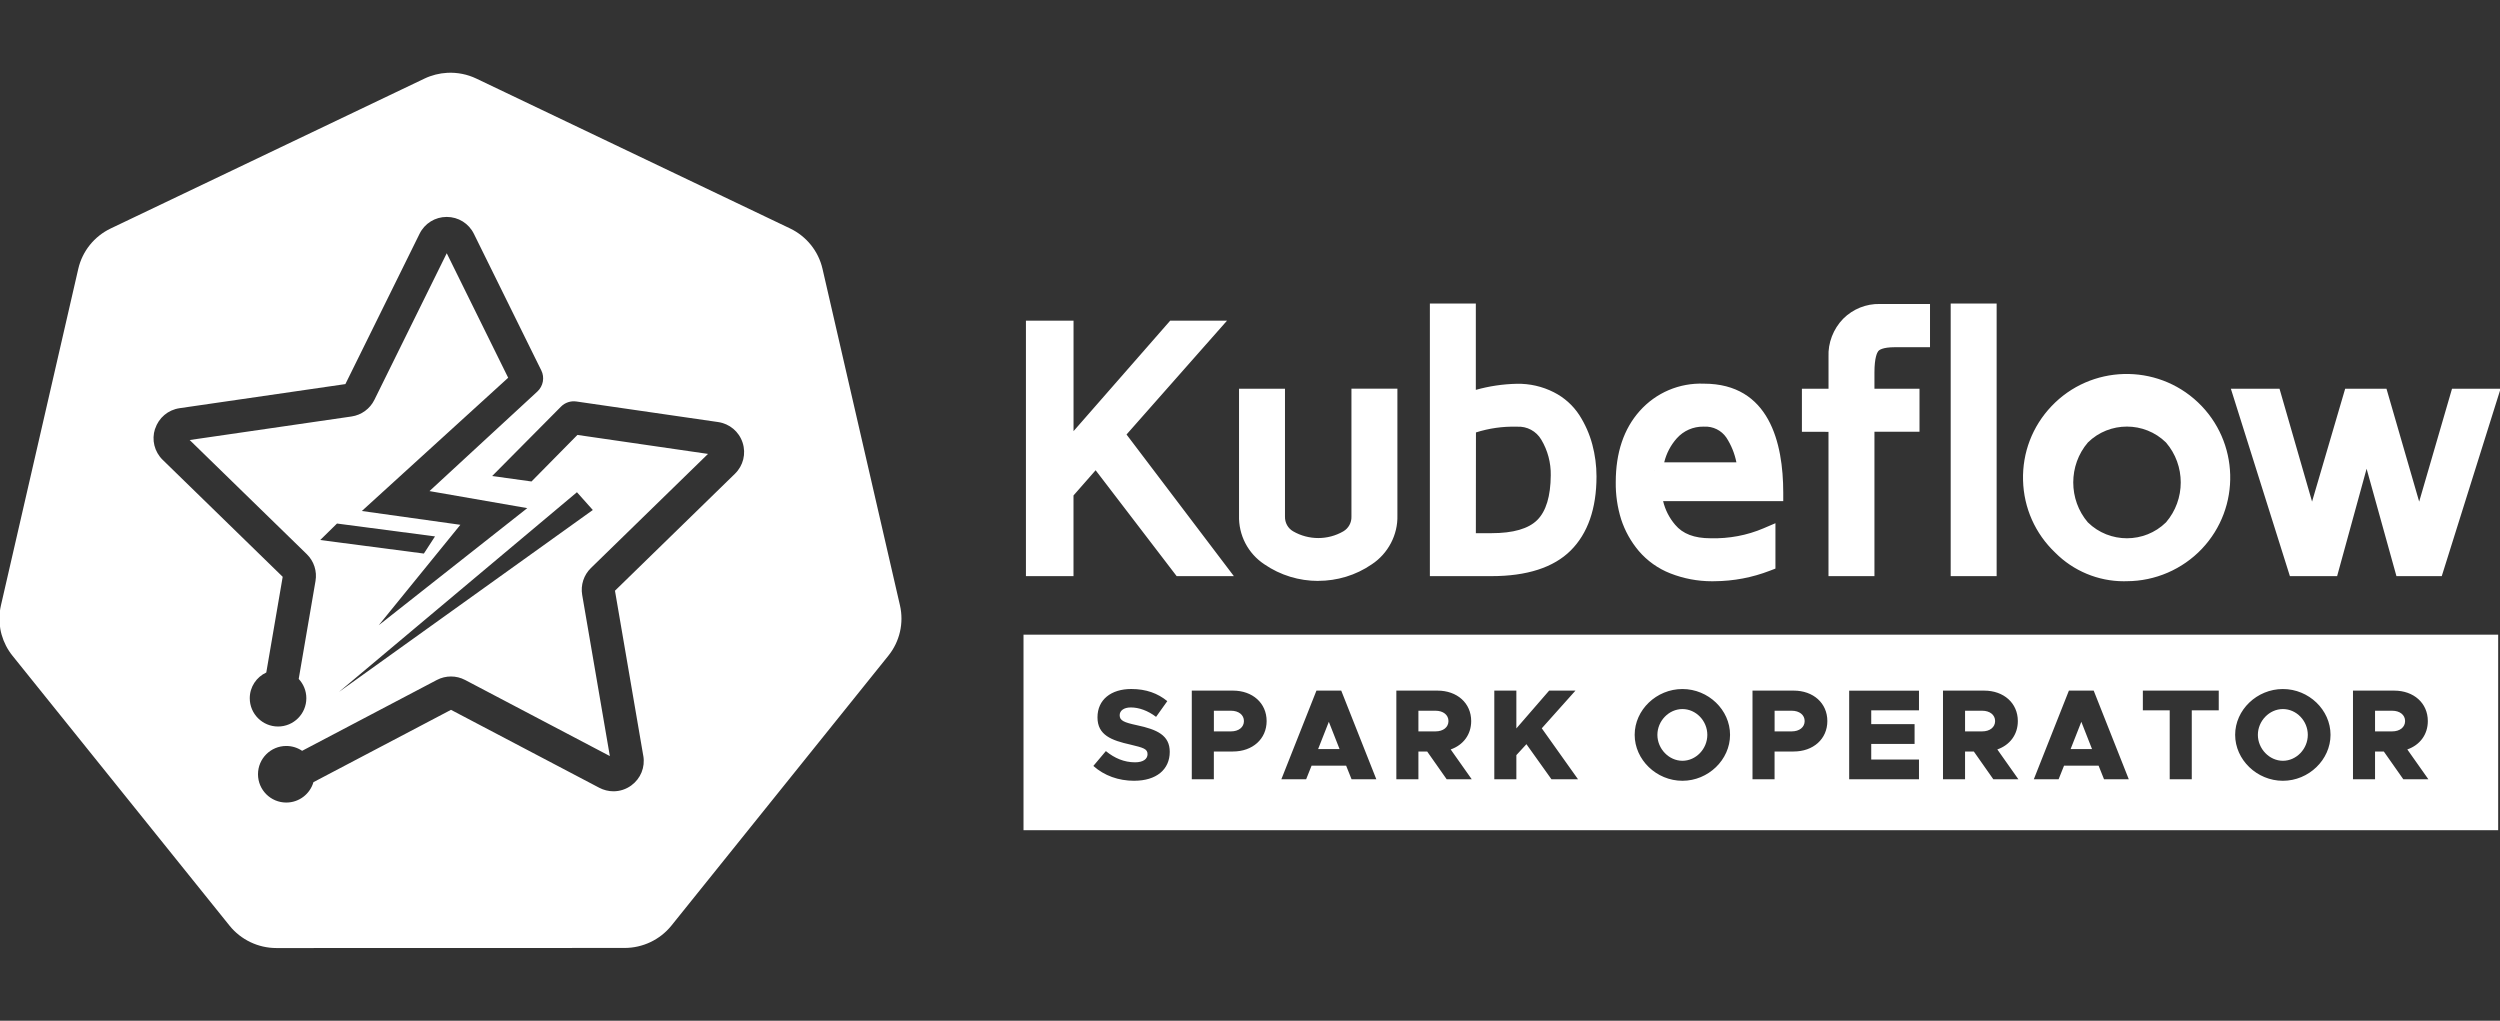<?xml version="1.0" encoding="UTF-8"?>
<svg id="Layer_1" data-name="Layer 1" xmlns="http://www.w3.org/2000/svg" viewBox="0 0 835.09 340.97">
  <rect x="0" y="0" width="835.09" height="340.97" fill="#333333" stroke="none"/>
  <defs>
    <style>
      .cls-1 {
        fill: #fff;
      }
    </style>
  </defs>
  <g>
    <g>
      <path class="cls-1" d="M345.54,189.61v-79.66h10.21v41.64l36.43-41.64h11.38l-30.93,35.04,33.8,44.59h-11.97l-28.32-37-10.39,11.83v25.19h-10.21ZM416.73,172.2v-39.51h9.66v39.83c-.09,3.07,1.52,5.93,4.18,7.45,6.05,3.5,13.51,3.5,19.57,0,2.64-1.54,4.23-4.4,4.14-7.45v-39.83h9.66v39.47c.17,5.62-2.59,10.92-7.29,14-9.84,6.77-22.84,6.77-32.68,0-4.67-3.08-7.41-8.37-7.24-13.96ZM480.48,189.61v-85.38h9.66v29.9c5.32-1.92,10.92-2.96,16.58-3.08,3.83-.08,7.61.78,11.03,2.51,3.03,1.52,5.59,3.81,7.44,6.65,1.78,2.78,3.11,5.81,3.97,9,.87,3.24,1.31,6.57,1.3,9.93,0,10-2.6,17.58-7.79,22.75-5.19,5.17-13.39,7.74-24.58,7.72h-17.59ZM490.14,180.95h8.09c8.03,0,13.79-1.75,17.29-5.25,3.5-3.5,5.28-9.14,5.34-16.92.08-4.7-1.15-9.34-3.56-13.38-2.21-3.75-6.32-5.96-10.67-5.73-5.61-.14-11.19.79-16.45,2.74l-.04,38.53ZM542.56,161.04c0-9.14,2.43-16.44,7.28-21.88,4.86-5.45,11.91-8.45,19.21-8.16,15.83,0,23.75,11.18,23.76,33.55h-40.59c.34,4.63,2.15,9.04,5.16,12.58,3.07,3.69,7.76,5.53,14.05,5.51,6.44.19,12.84-1.02,18.77-3.56v8.89c-5.6,2.17-11.54,3.29-17.54,3.33-4.68.1-9.34-.72-13.7-2.44-3.63-1.42-6.86-3.72-9.39-6.69-2.37-2.82-4.19-6.07-5.34-9.57-1.16-3.74-1.73-7.64-1.67-11.56ZM552.56,157.27h30.7c-.3-4.51-1.75-8.87-4.22-12.67-2.25-3.27-6.03-5.14-10-4.95-4.21-.06-8.23,1.71-11.05,4.84-3.17,3.54-5.07,8.03-5.41,12.77h-.04Z"/>
      <path class="cls-1" d="M571.82,194.16c-4.75,0-9.44-.89-13.9-2.64-4.05-1.58-7.69-4.18-10.52-7.49-2.63-3.13-4.6-6.66-5.87-10.53-1.27-4.07-1.87-8.25-1.81-12.47,0-9.81,2.69-17.8,8-23.75,5.45-6.11,13.26-9.44,21.45-9.12,21.87,0,26.49,19.79,26.5,36.39v2.85s-40.13,0-40.13,0c.69,2.89,2.05,5.58,4.02,7.89,2.54,3.04,6.4,4.51,11.83,4.51h.05c6.07.16,12.15-.97,17.65-3.33l3.97-1.7v15.16l-1.82.7c-5.94,2.3-12.18,3.48-18.55,3.52-.28,0-.57.01-.85.01ZM568.17,133.83c-6.26,0-12.09,2.61-16.21,7.23-4.35,4.88-6.55,11.6-6.55,19.99v.04c-.05,3.62.47,7.22,1.54,10.67,1.03,3.13,2.65,6.03,4.8,8.58,2.21,2.59,5.06,4.62,8.25,5.87,4.03,1.59,8.26,2.33,12.6,2.24,5.07-.03,10.02-.86,14.76-2.47v-2.8c-5.15,1.67-10.61,2.46-16.01,2.3-.02,0-.05,0-.07,0-7.03,0-12.47-2.2-16.09-6.54-3.41-4-5.42-8.92-5.81-14.19l-.22-3.05h40.76c-.96-27.86-15.87-27.86-20.87-27.86-.29-.01-.58-.02-.87-.02ZM440.32,194.05c-6.29,0-12.59-1.85-17.97-5.55-5.48-3.62-8.66-9.74-8.47-16.35v-42.31h15.35v42.67c-.06,2.1.99,3.98,2.75,4.98,5.17,2.98,11.58,2.98,16.73,0,1.73-1.01,2.78-2.89,2.72-4.91v-42.76s15.35,0,15.35,0v42.32c.2,6.47-3.09,12.78-8.58,16.38-5.33,3.67-11.61,5.51-17.88,5.51ZM419.57,135.53v36.75c-.14,4.64,2.08,8.94,5.96,11.5,8.85,6.09,20.69,6.09,29.5.03,3.9-2.55,6.2-6.97,6.06-11.57v-36.71h-3.97v36.98c.12,4.02-2.01,7.85-5.56,9.91-6.92,4-15.51,4-22.42,0-3.57-2.04-5.72-5.88-5.6-10v-36.9h-3.97ZM498.22,192.46c-.05,0-.1,0-.16,0h-20.43v-91.08h15.35v28.85c4.45-1.25,9.03-1.93,13.67-2.03,4.3-.09,8.56.88,12.37,2.82,3.46,1.74,6.42,4.38,8.54,7.64,1.95,3.05,3.4,6.34,4.33,9.81.93,3.48,1.4,7.07,1.4,10.67,0,10.73-2.9,19.06-8.63,24.76-5.7,5.67-14.6,8.55-26.44,8.55ZM483.33,186.77h14.89c10.29,0,17.83-2.32,22.43-6.89,4.61-4.59,6.95-11.57,6.95-20.73,0-3.11-.4-6.19-1.2-9.19-.78-2.91-2-5.67-3.62-8.21-1.56-2.4-3.74-4.35-6.31-5.64-3-1.52-6.32-2.27-9.69-2.21-5.36.11-10.63,1.09-15.67,2.91l-3.81,1.37v-31.11h-3.97v79.69ZM358.6,192.46h-15.9v-85.35h15.9v36.91l32.29-36.91h18.98l-33.57,38.03,35.85,47.3h-19.11l-27.06-35.36-7.39,8.42v26.96ZM348.39,186.77h4.52v-23.42l13.39-15.24,29.57,38.64h4.84l-31.74-41.89,28.3-32.06h-3.78l-40.57,46.37v-46.37h-4.52v73.96ZM498.23,183.79h-10.94l.04-43.36,1.85-.69c5.59-2.08,11.45-3.05,17.41-2.92,5.39-.23,10.42,2.48,13.16,7.13,2.67,4.49,4.04,9.63,3.95,14.87-.06,8.49-2.14,14.85-6.17,18.88-4.03,4.03-10.53,6.08-19.3,6.08ZM492.99,178.1h5.24c7.21,0,12.35-1.48,15.28-4.41,2.94-2.93,4.45-7.96,4.5-14.92.07-4.2-1.02-8.31-3.16-11.9-1.68-2.86-4.77-4.52-8.07-4.34h-.11s-.11,0-.11,0c-4.61-.12-9.16.53-13.54,1.92l-.03,33.65ZM586.3,160.12h-33.75v-2.85l-2.8-.2c.38-5.34,2.56-10.48,6.12-14.47,3.35-3.72,8.14-5.81,13.12-5.79,4.96-.21,9.58,2.09,12.39,6.18,2.76,4.26,4.38,9.11,4.71,14.09l.2,3.04ZM555.91,154.43h24.11c-.59-2.94-1.72-5.75-3.36-8.27-1.66-2.41-4.45-3.81-7.47-3.65h-.09s-.09,0-.09,0c-3.42-.05-6.63,1.37-8.89,3.89-2.04,2.28-3.49,5.06-4.21,8.02Z"/>
    </g>
    <g>
      <path class="cls-1" d="M604.75,141.39v-8.7h8.89v-13.5c-.18-4,1.31-7.9,4.11-10.76,2.68-2.68,6.34-4.14,10.12-4.06h13.98v8.75h-8.89c-3.93,0-6.53.8-7.77,2.38s-1.89,4.54-1.89,8.89v8.29h15.05v8.66h-15.05v48.26h-9.68v-48.21l-8.88-.02ZM654.45,189.61v-85.38h9.66v85.38h-9.66ZM688.51,182.58c-12.73-12.07-13.27-32.18-1.19-44.91,12.07-12.73,32.18-13.27,44.91-1.19,12.73,12.07,13.27,32.18,1.19,44.91-5.98,6.31-14.29,9.89-22.98,9.91-8.21.28-16.15-2.88-21.93-8.72ZM695.34,145.85c-7.59,8.79-7.59,21.81,0,30.6,8.37,8.3,21.87,8.3,30.24,0,7.64-8.77,7.64-21.83,0-30.6-8.37-8.3-21.87-8.3-30.24,0h0ZM749.06,132.69h10.23l12.99,45.04,13.22-45.04h9.53l13.06,45.08,13.11-45.08h10.21l-17.86,56.92h-10.89l-12.15-43.72-12.01,43.72h-11.51l-17.93-56.92Z"/>
      <path class="cls-1" d="M709.39,194.16c-8.5,0-16.81-3.44-22.87-9.55-6.69-6.36-10.51-14.94-10.75-24.17-.25-9.24,3.12-18.03,9.49-24.74,13.13-13.85,35.08-14.43,48.94-1.3,13.85,13.13,14.43,35.09,1.3,48.94-6.49,6.84-15.61,10.78-25.04,10.8-.35.01-.71.02-1.06.02ZM710.38,130.62c-7.67,0-15.32,3.02-21,9.01-5.32,5.61-8.13,12.95-7.93,20.67.21,7.72,3.41,14.9,9.01,20.22l.06.06c5.2,5.25,12.44,8.13,19.81,7.88,7.97-.02,15.59-3.31,21.01-9.02,10.97-11.57,10.49-29.92-1.09-40.89-5.58-5.3-12.75-7.92-19.89-7.92ZM815.64,192.46h-15.14l-9.97-35.88-9.85,35.88h-15.77l-19.72-62.61h16.25l10.87,37.7,11.06-37.7h13.8l10.92,37.71,10.97-37.71h16.22l-19.65,62.61ZM808.43,186.76h3.02l16.07-51.23h-4.2l-14.9,51.23ZM804.82,186.76h2.91l-14.84-51.23h-2.3l14.23,51.23ZM772.59,186.76h3.74l14.07-51.23h-2.78l-15.03,51.23ZM769.08,186.76h2.84l-14.77-51.23h-4.21l16.14,51.23ZM666.95,192.46h-15.35v-91.08h15.35v91.08ZM657.3,186.76h3.97v-79.69h-3.97v79.69ZM626.15,192.46h-15.37v-48.21l-8.88-.02v-14.38h8.89v-10.65c-.21-4.64,1.58-9.34,4.92-12.75,3.24-3.24,7.7-5.02,12.22-4.91h16.76s0,14.44,0,14.44h-11.74c-4.19,0-5.3.99-5.54,1.3-.38.49-1.28,2.16-1.28,7.13v5.44h15.05v14.36h-15.05v48.26ZM616.47,186.76h3.98v-48.26h15.05v-2.97h-15.05v-11.14c0-5.03.82-8.52,2.49-10.65,1.84-2.33,5.11-3.47,10.01-3.47h6.05v-3.06h-11.14c-3.09-.08-5.99,1.1-8.11,3.22-2.22,2.27-3.42,5.42-3.28,8.62v16.47s-8.89,0-8.89,0v3.01l8.88.02v48.2ZM710.46,185.49c-6.2,0-12.4-2.34-17.12-7.02l-.15-.16c-8.44-9.78-8.44-24.53,0-34.32l.15-.16c9.44-9.37,24.81-9.37,34.25,0l.14.15c8.53,9.79,8.53,24.55,0,34.34l-.14.15c-4.72,4.68-10.92,7.02-17.12,7.02ZM697.43,174.5c7.21,7.07,18.87,7.07,26.08,0,6.58-7.63,6.58-19.07,0-26.7-7.21-7.07-18.87-7.08-26.08,0-6.52,7.63-6.52,19.08,0,26.71Z"/>
    </g>
  </g>
  <g>
    <polygon class="cls-1" points="691.66 250.21 698.81 250.21 695.24 241.11 691.66 250.21"/>
    <path class="cls-1" d="M662.13,237.41h-5.73v6.9h5.73c2.54,0,4.31-1.38,4.31-3.45s-1.77-3.45-4.31-3.45Z"/>
    <path class="cls-1" d="M561.99,236.85c-4.53,0-8.36,3.97-8.36,8.62s3.84,8.66,8.36,8.66,8.32-3.97,8.32-8.66-3.79-8.62-8.32-8.62Z"/>
    <path class="cls-1" d="M598.51,237.41h-5.73v6.9h5.73c2.54,0,4.31-1.38,4.31-3.45s-1.77-3.45-4.31-3.45Z"/>
    <path class="cls-1" d="M479.53,237.41h-5.73v6.9h5.73c2.54,0,4.31-1.38,4.31-3.45s-1.77-3.45-4.31-3.45Z"/>
    <path class="cls-1" d="M411.21,237.41h-5.73v6.9h5.73c2.54,0,4.31-1.38,4.31-3.45s-1.77-3.45-4.31-3.45Z"/>
    <polygon class="cls-1" points="440.3 250.21 447.46 250.21 443.88 241.11 440.3 250.21"/>
    <path class="cls-1" d="M799.08,237.41h-5.73v6.9h5.73c2.54,0,4.31-1.38,4.31-3.45s-1.77-3.45-4.31-3.45Z"/>
    <path class="cls-1" d="M762.57,236.85c-4.53,0-8.36,3.97-8.36,8.62s3.84,8.66,8.36,8.66,8.32-3.97,8.32-8.66-3.79-8.62-8.32-8.62Z"/>
    <path class="cls-1" d="M341.89,212.01v65.3h492.59v-65.3h-492.59ZM378.88,260.81c-5.26,0-10.04-1.72-13.66-4.96l4.18-4.96c2.89,2.37,6.12,3.75,9.74,3.75,2.76,0,4.18-1.12,4.18-2.72,0-1.77-1.38-2.16-5.69-3.19-6.34-1.42-11.03-3.15-11.03-9.1s4.57-9.48,11.29-9.48c5,0,8.88,1.47,12.03,4.05l-3.75,5.26c-2.72-2.07-5.69-3.15-8.45-3.15-2.37,0-3.71,1.12-3.71,2.59,0,1.81,1.42,2.41,5.82,3.36,6.64,1.42,10.91,3.32,10.91,8.88,0,5.95-4.53,9.66-11.85,9.66ZM411.85,251.03h-6.38v9.27h-7.37v-29.61h13.75c6.55,0,11.25,4.18,11.25,10.17s-4.7,10.17-11.25,10.17ZM451.47,260.3l-1.81-4.53h-11.55l-1.81,4.53h-8.28l11.72-29.61h8.28l11.72,29.61h-8.28ZM483.24,260.3l-6.51-9.27h-2.93v9.27h-7.37v-29.61h13.75c6.55,0,11.25,4.18,11.25,10.17,0,4.53-2.67,8.02-6.85,9.48l7.03,9.96h-8.36ZM518.24,260.3l-8.36-11.72-3.36,3.66v8.06h-7.37v-29.61h7.37v12.63l10.95-12.63h8.79l-11.25,12.59,12.11,17.03h-8.88ZM561.99,260.81c-8.66,0-15.95-7.03-15.95-15.35s7.28-15.3,15.95-15.3,15.91,6.98,15.91,15.3-7.28,15.35-15.91,15.35ZM599.15,251.03h-6.38v9.27h-7.37v-29.61h13.75c6.55,0,11.25,4.18,11.25,10.17s-4.7,10.17-11.25,10.17ZM641.01,237.28h-15.95v4.61h14.48v6.6h-14.48v5.22h15.95v6.6h-23.32v-29.61h23.32v6.6ZM665.84,260.3l-6.51-9.27h-2.93v9.27h-7.37v-29.61h13.75c6.55,0,11.25,4.18,11.25,10.17,0,4.53-2.67,8.02-6.85,9.48l7.03,9.96h-8.36ZM702.82,260.3l-1.81-4.53h-11.55l-1.81,4.53h-8.28l11.72-29.61h8.28l11.72,29.61h-8.28ZM741.14,237.28h-9.01v23.02h-7.37v-23.02h-8.97v-6.6h25.35v6.6ZM762.57,260.81c-8.66,0-15.95-7.03-15.95-15.35s7.28-15.3,15.95-15.3,15.91,6.98,15.91,15.3-7.28,15.35-15.91,15.35ZM802.79,260.3l-6.51-9.27h-2.93v9.27h-7.37v-29.61h13.75c6.55,0,11.25,4.18,11.25,10.17,0,4.53-2.67,8.02-6.85,9.48l7.03,9.96h-8.36Z"/>
  </g>
  <path class="cls-1" d="M300.62,202.21l-25.88-112.44c-1.36-5.89-5.35-10.84-10.84-13.47l-104.76-50.04c-3.03-1.45-6.37-2.11-9.72-1.94-2.66.14-5.27.8-7.67,1.95l-104.76,50.04c-5.49,2.62-9.48,7.58-10.84,13.48L.31,202.23c-1.21,5.24-.23,10.73,2.72,15.24.35.54.74,1.07,1.14,1.57l72.5,90.16c3.8,4.72,9.57,7.48,15.66,7.48l116.28-.03c6.09,0,11.86-2.74,15.66-7.46l72.48-90.17c3.8-4.73,5.22-10.91,3.87-16.8ZM51.81,143.25c1.2-3.69,4.33-6.34,8.17-6.9l55.39-8.05,24.77-50.19c1.72-3.49,5.2-5.65,9.08-5.65s7.36,2.16,9.08,5.65l20.42,41.39,2.09,4.22c1.18,2.38.64,5.26-1.31,7.06l-4.98,4.6-31.06,28.66,32.67,5.69-49.63,39.13,27.28-33.56-32.91-4.61,48.88-44.51-20.52-41.59-24.18,48.99c-1.48,2.99-4.33,5.06-7.63,5.54l-54.06,7.86,39.12,38.13c2.39,2.33,3.48,5.68,2.91,8.97l-5.61,32.71c1.58,1.69,2.55,3.95,2.55,6.44,0,5.22-4.23,9.45-9.45,9.45s-9.45-4.23-9.45-9.45c0-3.82,2.27-7.09,5.52-8.59l5.48-31.97-40.08-39.06c-2.78-2.72-3.76-6.69-2.56-10.38ZM214.89,252.47c.66,3.83-.89,7.62-4.03,9.91-1.75,1.27-3.81,1.94-5.95,1.94-1.63,0-3.26-.41-4.72-1.17l-49.54-26.04-45.95,24.16c-1.14,3.93-4.76,6.81-9.07,6.81-5.22,0-9.45-4.23-9.45-9.45s4.23-9.45,9.45-9.45c1.96,0,3.78.6,5.29,1.62l45.01-23.67c2.95-1.55,6.48-1.55,9.43,0l48.35,25.42-9.24-53.84c-.56-3.29.53-6.64,2.91-8.96l39.12-38.13-43.62-6.34-15.34,15.55-13.14-1.82,23-23.19c1.34-1.35,3.24-1.98,5.12-1.71l47.36,6.87c3.84.56,6.98,3.2,8.18,6.89,1.2,3.69.22,7.67-2.56,10.38l-40.08,39.07,9.46,55.16ZM106.96,180.39l5.61-5.51,32.74,4.3-3.72,5.73-34.63-4.52ZM113.12,231.21l79.6-66.79,5.3,5.94-84.89,60.84Z"/>
</svg>